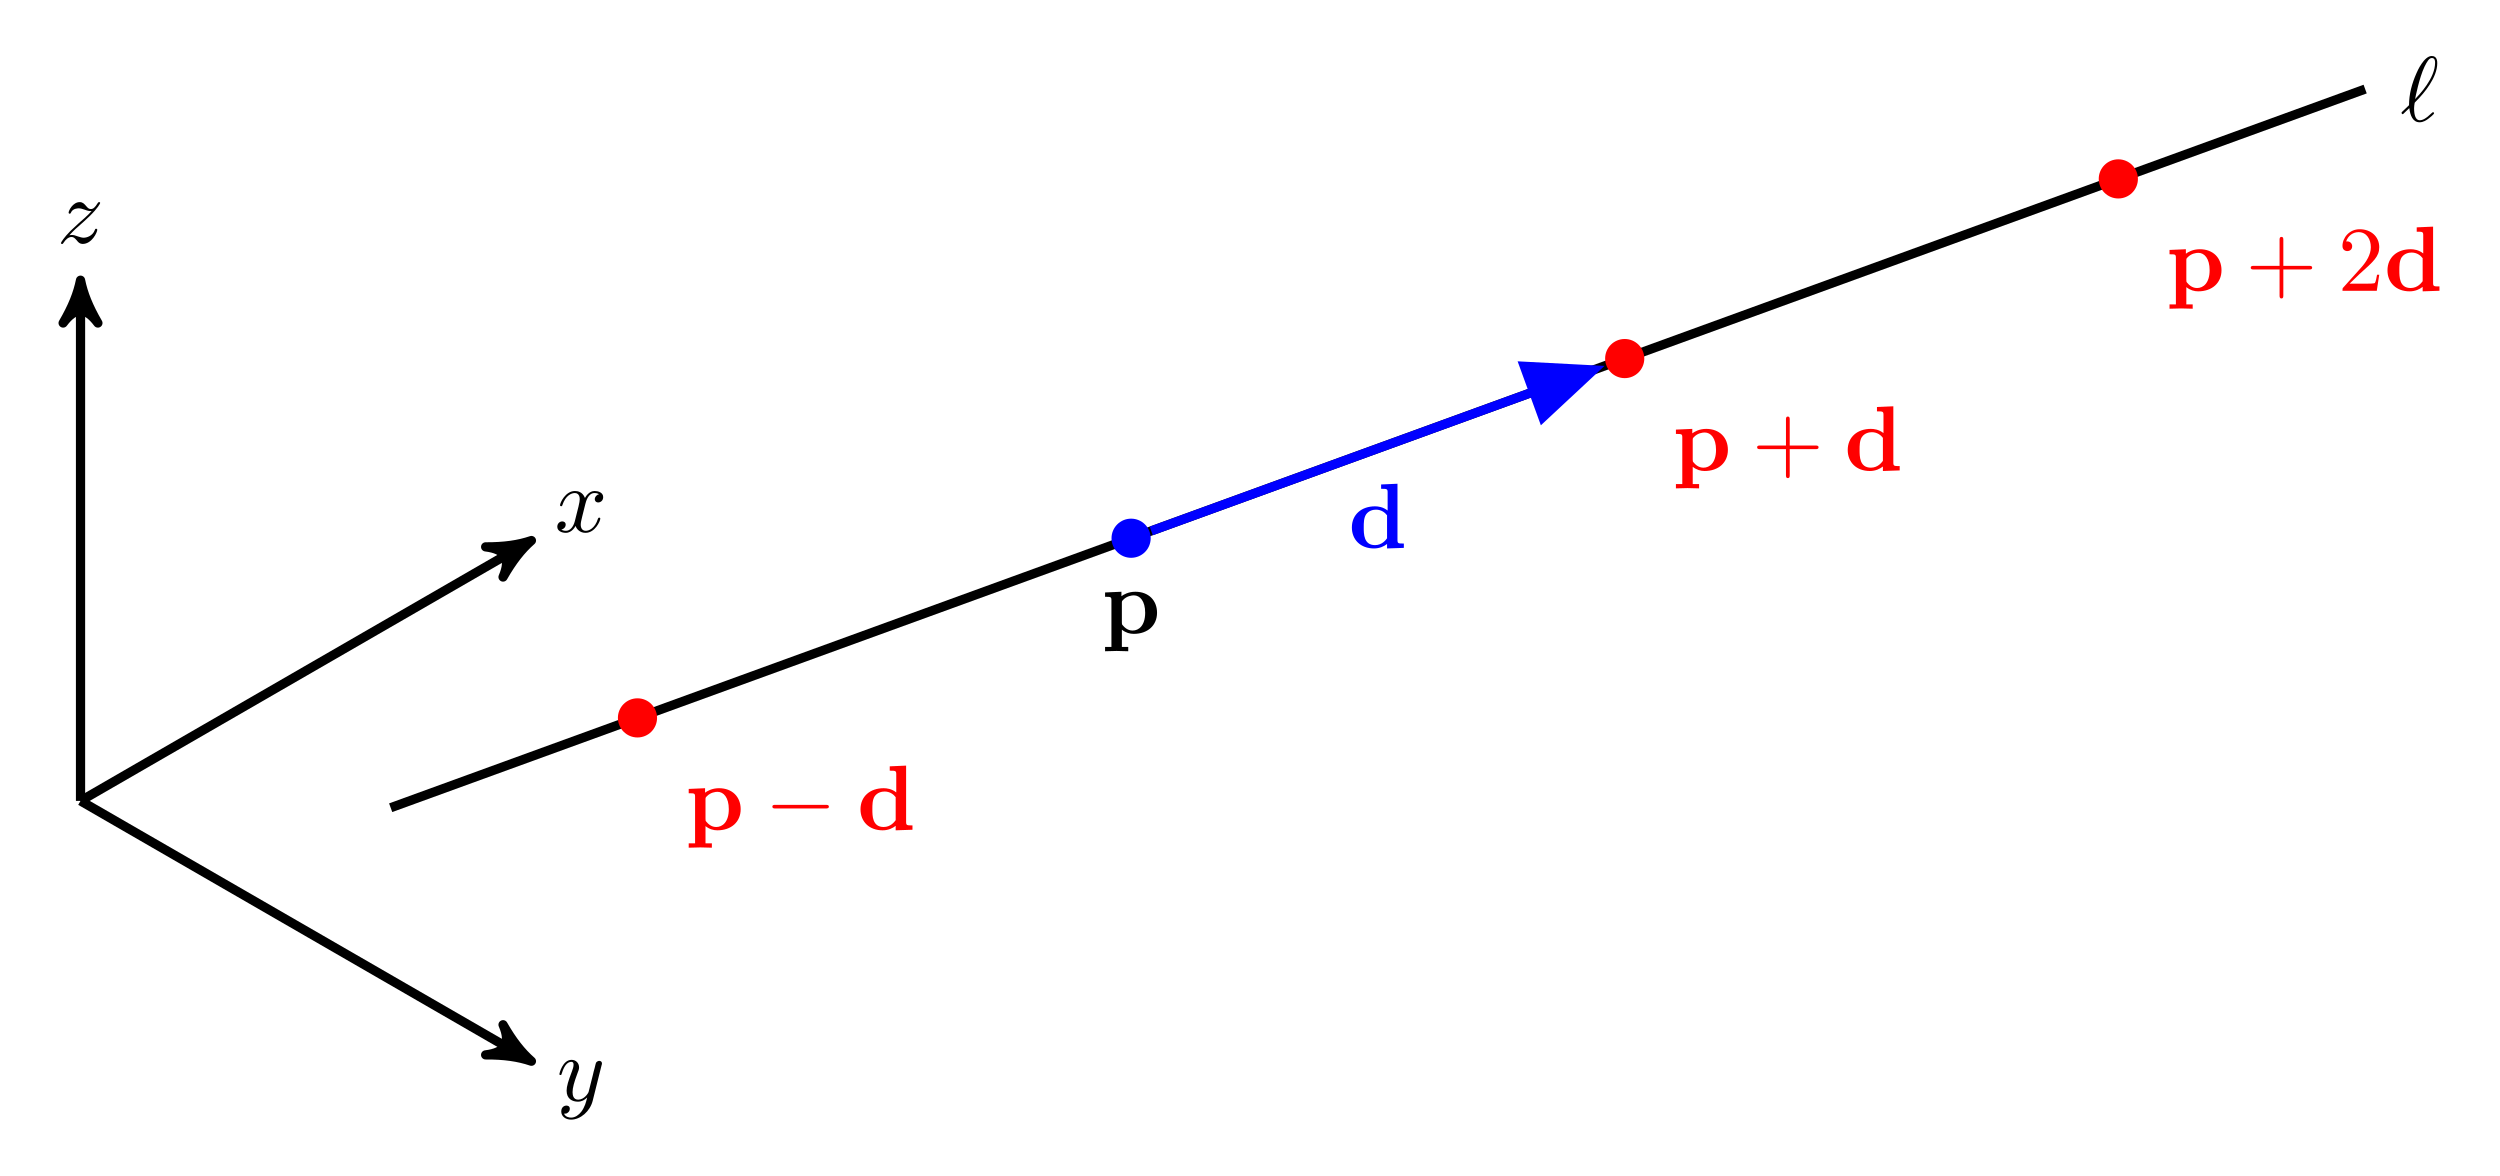 <?xml version="1.0" encoding="UTF-8" standalone="no"?>
<svg
   width="269.82"
   height="126.885"
   viewBox="0 0 269.82 126.885"
   version="1.1"
   id="svg31"
   sodipodi:docname="4_vector_equation_of_a_line_old.svg"
   inkscape:version="1.4.2 (ebf0e940, 2025-05-08)"
   xmlns:inkscape="http://www.inkscape.org/namespaces/inkscape"
   xmlns:sodipodi="http://sodipodi.sourceforge.net/DTD/sodipodi-0.dtd"
   xmlns:xlink="http://www.w3.org/1999/xlink"
   xmlns="http://www.w3.org/2000/svg"
   xmlns:svg="http://www.w3.org/2000/svg">
  <sodipodi:namedview
     id="namedview31"
     pagecolor="#ffffff"
     bordercolor="#000000"
     borderopacity="0.25"
     inkscape:showpageshadow="2"
     inkscape:pageopacity="0.0"
     inkscape:pagecheckerboard="0"
     inkscape:deskcolor="#d1d1d1"
     inkscape:zoom="2.6637492"
     inkscape:cx="163.86678"
     inkscape:cy="55.936197"
     inkscape:window-width="1512"
     inkscape:window-height="831"
     inkscape:window-x="0"
     inkscape:window-y="38"
     inkscape:window-maximized="1"
     inkscape:current-layer="svg31" />
  <defs
     id="defs11">
    <g
       id="g9">
      <g
         id="glyph-0-0">
        <path
           d="M 3.328 -3.016 C 3.391 -3.266 3.625 -4.188 4.312 -4.188 C 4.359 -4.188 4.609 -4.188 4.812 -4.062 C 4.531 -4 4.344 -3.766 4.344 -3.516 C 4.344 -3.359 4.453 -3.172 4.719 -3.172 C 4.938 -3.172 5.25 -3.344 5.25 -3.75 C 5.25 -4.266 4.672 -4.406 4.328 -4.406 C 3.75 -4.406 3.406 -3.875 3.281 -3.656 C 3.031 -4.312 2.5 -4.406 2.203 -4.406 C 1.172 -4.406 0.594 -3.125 0.594 -2.875 C 0.594 -2.766 0.703 -2.766 0.719 -2.766 C 0.797 -2.766 0.828 -2.797 0.844 -2.875 C 1.188 -3.938 1.844 -4.188 2.188 -4.188 C 2.375 -4.188 2.719 -4.094 2.719 -3.516 C 2.719 -3.203 2.547 -2.547 2.188 -1.141 C 2.031 -0.531 1.672 -0.109 1.234 -0.109 C 1.172 -0.109 0.953 -0.109 0.734 -0.234 C 0.984 -0.297 1.203 -0.5 1.203 -0.781 C 1.203 -1.047 0.984 -1.125 0.844 -1.125 C 0.531 -1.125 0.297 -0.875 0.297 -0.547 C 0.297 -0.094 0.781 0.109 1.219 0.109 C 1.891 0.109 2.25 -0.594 2.266 -0.641 C 2.391 -0.281 2.75 0.109 3.344 0.109 C 4.375 0.109 4.938 -1.172 4.938 -1.422 C 4.938 -1.531 4.859 -1.531 4.828 -1.531 C 4.734 -1.531 4.719 -1.484 4.688 -1.422 C 4.359 -0.344 3.688 -0.109 3.375 -0.109 C 2.984 -0.109 2.828 -0.422 2.828 -0.766 C 2.828 -0.984 2.875 -1.203 2.984 -1.641 Z M 3.328 -3.016 "
           id="path1" />
      </g>
      <g
         id="glyph-0-1">
        <path
           d="M 4.844 -3.797 C 4.891 -3.938 4.891 -3.953 4.891 -4.031 C 4.891 -4.203 4.75 -4.297 4.594 -4.297 C 4.5 -4.297 4.344 -4.234 4.25 -4.094 C 4.234 -4.031 4.141 -3.734 4.109 -3.547 C 4.031 -3.297 3.969 -3.016 3.906 -2.75 L 3.453 -0.953 C 3.422 -0.812 2.984 -0.109 2.328 -0.109 C 1.828 -0.109 1.719 -0.547 1.719 -0.922 C 1.719 -1.375 1.891 -2 2.219 -2.875 C 2.375 -3.281 2.422 -3.391 2.422 -3.594 C 2.422 -4.031 2.109 -4.406 1.609 -4.406 C 0.656 -4.406 0.297 -2.953 0.297 -2.875 C 0.297 -2.766 0.391 -2.766 0.406 -2.766 C 0.516 -2.766 0.516 -2.797 0.562 -2.953 C 0.844 -3.891 1.234 -4.188 1.578 -4.188 C 1.656 -4.188 1.828 -4.188 1.828 -3.875 C 1.828 -3.625 1.719 -3.359 1.656 -3.172 C 1.25 -2.109 1.078 -1.547 1.078 -1.078 C 1.078 -0.188 1.703 0.109 2.297 0.109 C 2.688 0.109 3.016 -0.062 3.297 -0.344 C 3.172 0.172 3.047 0.672 2.656 1.203 C 2.391 1.531 2.016 1.828 1.562 1.828 C 1.422 1.828 0.969 1.797 0.797 1.406 C 0.953 1.406 1.094 1.406 1.219 1.281 C 1.328 1.203 1.422 1.062 1.422 0.875 C 1.422 0.562 1.156 0.531 1.062 0.531 C 0.828 0.531 0.5 0.688 0.5 1.172 C 0.5 1.672 0.938 2.047 1.562 2.047 C 2.578 2.047 3.609 1.141 3.891 0.016 Z M 4.844 -3.797 "
           id="path2" />
      </g>
      <g
         id="glyph-0-2">
        <path
           d="M 1.328 -0.828 C 1.859 -1.406 2.156 -1.656 2.516 -1.969 C 2.516 -1.969 3.125 -2.5 3.484 -2.859 C 4.438 -3.781 4.656 -4.266 4.656 -4.312 C 4.656 -4.406 4.562 -4.406 4.547 -4.406 C 4.469 -4.406 4.453 -4.391 4.391 -4.297 C 4.094 -3.812 3.891 -3.656 3.656 -3.656 C 3.406 -3.656 3.297 -3.812 3.141 -3.984 C 2.953 -4.203 2.781 -4.406 2.453 -4.406 C 1.703 -4.406 1.25 -3.484 1.25 -3.266 C 1.25 -3.219 1.281 -3.156 1.359 -3.156 C 1.453 -3.156 1.469 -3.203 1.5 -3.266 C 1.688 -3.734 2.266 -3.734 2.344 -3.734 C 2.547 -3.734 2.734 -3.672 2.969 -3.594 C 3.375 -3.438 3.484 -3.438 3.734 -3.438 C 3.375 -3.016 2.547 -2.297 2.359 -2.141 L 1.453 -1.297 C 0.781 -0.625 0.422 -0.062 0.422 0.016 C 0.422 0.109 0.531 0.109 0.547 0.109 C 0.625 0.109 0.641 0.094 0.703 -0.016 C 0.938 -0.375 1.234 -0.641 1.562 -0.641 C 1.781 -0.641 1.891 -0.547 2.141 -0.266 C 2.297 -0.047 2.484 0.109 2.766 0.109 C 3.766 0.109 4.344 -1.156 4.344 -1.422 C 4.344 -1.469 4.297 -1.531 4.219 -1.531 C 4.125 -1.531 4.109 -1.469 4.078 -1.391 C 3.844 -0.75 3.203 -0.562 2.875 -0.562 C 2.688 -0.562 2.5 -0.625 2.297 -0.688 C 1.953 -0.812 1.797 -0.859 1.594 -0.859 C 1.578 -0.859 1.422 -0.859 1.328 -0.828 Z M 1.328 -0.828 "
           id="path3" />
      </g>
      <g
         id="glyph-0-3">
        <path
           d="M 0.156 -0.984 C 0.141 -0.953 0.109 -0.922 0.109 -0.891 C 0.109 -0.844 0.172 -0.75 0.234 -0.75 C 0.281 -0.75 0.312 -0.781 0.594 -1.062 C 0.672 -1.141 0.875 -1.328 0.953 -1.406 C 1.047 -0.625 1.328 0.125 2.062 0.125 C 2.469 0.125 2.812 -0.109 3.016 -0.266 C 3.156 -0.359 3.625 -0.75 3.625 -0.844 C 3.625 -0.875 3.594 -0.969 3.516 -0.969 C 3.484 -0.969 3.469 -0.953 3.375 -0.875 C 2.734 -0.25 2.375 -0.094 2.078 -0.094 C 1.641 -0.094 1.469 -0.625 1.469 -1.391 C 1.469 -1.453 1.5 -1.906 1.531 -1.969 C 1.547 -2 1.547 -2.016 1.75 -2.219 C 2.547 -3.016 3.969 -4.703 3.969 -6.25 C 3.969 -6.422 3.969 -7.031 3.375 -7.031 C 2.547 -7.031 1.812 -5.391 1.719 -5.156 C 1.234 -4.062 0.922 -2.906 0.922 -1.719 Z M 1.578 -2.375 C 1.594 -2.5 2.031 -4.703 2.594 -5.875 C 2.859 -6.406 3.078 -6.812 3.391 -6.812 C 3.734 -6.812 3.734 -6.453 3.734 -6.297 C 3.734 -4.625 2.047 -2.875 1.578 -2.375 Z M 1.578 -2.375 "
           id="path4" />
      </g>
      <g
         id="glyph-1-0">
        <path
           d="M 2.188 -3.281 C 2.188 -3.469 2.203 -3.484 2.344 -3.625 C 2.734 -4.031 3.266 -4.094 3.484 -4.094 C 4.141 -4.094 4.703 -3.484 4.703 -2.219 C 4.703 -0.812 4 -0.297 3.359 -0.297 C 3.219 -0.297 2.75 -0.297 2.297 -0.844 C 2.188 -0.969 2.188 -0.984 2.188 -1.172 Z M 2.188 -0.391 C 2.625 -0.047 3.062 0.062 3.469 0.062 C 4.969 0.062 5.984 -0.844 5.984 -2.219 C 5.984 -3.547 5.078 -4.484 3.641 -4.484 C 2.891 -4.484 2.359 -4.172 2.141 -4 L 2.141 -4.484 L 0.375 -4.406 L 0.375 -3.938 C 0.984 -3.938 1.062 -3.938 1.062 -3.562 L 1.062 1.469 L 0.375 1.469 L 0.375 1.938 C 0.641 1.922 1.25 1.906 1.625 1.906 C 2.016 1.906 2.609 1.922 2.875 1.938 L 2.875 1.469 L 2.188 1.469 Z M 2.188 -0.391 "
           id="path5" />
      </g>
      <g
         id="glyph-1-1">
        <path
           d="M 4.172 -0.422 L 4.172 0.062 L 5.984 0 L 5.984 -0.469 C 5.375 -0.469 5.297 -0.469 5.297 -0.859 L 5.297 -6.922 L 3.531 -6.844 L 3.531 -6.375 C 4.156 -6.375 4.234 -6.375 4.234 -5.984 L 4.234 -4.031 C 3.734 -4.422 3.203 -4.484 2.875 -4.484 C 1.422 -4.484 0.375 -3.609 0.375 -2.203 C 0.375 -0.891 1.297 0.062 2.766 0.062 C 3.375 0.062 3.859 -0.172 4.172 -0.422 Z M 4.172 -3.516 L 4.172 -1.031 C 4.031 -0.844 3.625 -0.297 2.875 -0.297 C 1.656 -0.297 1.656 -1.5 1.656 -2.203 C 1.656 -2.688 1.656 -3.219 1.906 -3.609 C 2.203 -4.031 2.672 -4.125 2.984 -4.125 C 3.547 -4.125 3.953 -3.812 4.172 -3.516 Z M 4.172 -3.516 "
           id="path6" />
      </g>
      <g
         id="glyph-2-0">
        <path
           d="M 4.078 -2.297 L 6.859 -2.297 C 7 -2.297 7.188 -2.297 7.188 -2.5 C 7.188 -2.688 7 -2.688 6.859 -2.688 L 4.078 -2.688 L 4.078 -5.484 C 4.078 -5.625 4.078 -5.812 3.875 -5.812 C 3.672 -5.812 3.672 -5.625 3.672 -5.484 L 3.672 -2.688 L 0.891 -2.688 C 0.75 -2.688 0.562 -2.688 0.562 -2.5 C 0.562 -2.297 0.75 -2.297 0.891 -2.297 L 3.672 -2.297 L 3.672 0.5 C 3.672 0.641 3.672 0.828 3.875 0.828 C 4.078 0.828 4.078 0.641 4.078 0.5 Z M 4.078 -2.297 "
           id="path7" />
      </g>
      <g
         id="glyph-2-1">
        <path
           d="M 1.266 -0.766 L 2.328 -1.797 C 3.875 -3.172 4.469 -3.703 4.469 -4.703 C 4.469 -5.844 3.578 -6.641 2.359 -6.641 C 1.234 -6.641 0.5 -5.719 0.5 -4.828 C 0.5 -4.281 1 -4.281 1.031 -4.281 C 1.203 -4.281 1.547 -4.391 1.547 -4.812 C 1.547 -5.062 1.359 -5.328 1.016 -5.328 C 0.938 -5.328 0.922 -5.328 0.891 -5.312 C 1.109 -5.969 1.656 -6.328 2.234 -6.328 C 3.141 -6.328 3.562 -5.516 3.562 -4.703 C 3.562 -3.906 3.078 -3.125 2.516 -2.5 L 0.609 -0.375 C 0.5 -0.266 0.5 -0.234 0.5 0 L 4.203 0 L 4.469 -1.734 L 4.234 -1.734 C 4.172 -1.438 4.109 -1 4 -0.844 C 3.938 -0.766 3.281 -0.766 3.062 -0.766 Z M 1.266 -0.766 "
           id="path8" />
      </g>
      <g
         id="glyph-3-0">
        <path
           d="M 6.562 -2.297 C 6.734 -2.297 6.922 -2.297 6.922 -2.5 C 6.922 -2.688 6.734 -2.688 6.562 -2.688 L 1.172 -2.688 C 1 -2.688 0.828 -2.688 0.828 -2.5 C 0.828 -2.297 1 -2.297 1.172 -2.297 Z M 6.562 -2.297 "
           id="path9" />
      </g>
    </g>
    <clipPath
       id="clip-0">
      <path
         clip-rule="nonzero"
         d="M 0 72 L 71 72 L 71 126.887 L 0 126.887 Z M 0 72 "
         id="path10" />
    </clipPath>
    <clipPath
       id="clip-1">
      <path
         clip-rule="nonzero"
         d="M 28 0 L 269.82 0 L 269.82 102 L 28 102 Z M 28 0 "
         id="path11" />
    </clipPath>
  </defs>
  <path
     fill="none"
     stroke-width="0.996"
     stroke-linecap="butt"
     stroke-linejoin="miter"
     stroke="rgb(0%, 0%, 0%)"
     stroke-opacity="1"
     stroke-miterlimit="10"
     d="M 0.001 -0.001 L 47.665 27.519 "
     transform="matrix(1, 0, 0, -1, 8.69, 86.437)"
     id="path12" />
  <path
     fill-rule="nonzero"
     fill="rgb(0%, 0%, 0%)"
     fill-opacity="1"
     stroke-width="0.996"
     stroke-linecap="butt"
     stroke-linejoin="round"
     stroke="rgb(0%, 0%, 0%)"
     stroke-opacity="1"
     stroke-miterlimit="10"
     d="M 1.154 0 C -0.29 0.288 -1.732 0.868 -3.467 1.879 C -1.734 0.576 -1.733 -0.579 -3.467 -1.879 C -1.733 -0.868 -0.29 -0.289 1.154 0 Z M 1.154 0 "
     transform="matrix(0.866, -0.5, -0.5, -0.866, 56.356, 58.917)"
     id="path13" />
  <g
     fill="rgb(0%, 0%, 0%)"
     fill-opacity="1"
     id="g13">
    <use
       xlink:href="#glyph-0-0"
       x="59.85"
       y="57.4"
       id="use13" />
  </g>
  <g
     clip-path="url(#clip-0)"
     id="g14">
    <path
       fill="none"
       stroke-width="0.996"
       stroke-linecap="butt"
       stroke-linejoin="miter"
       stroke="rgb(0%, 0%, 0%)"
       stroke-opacity="1"
       stroke-miterlimit="10"
       d="M 0.001 -0.001 L 47.665 -27.52 "
       transform="matrix(1, 0, 0, -1, 8.69, 86.437)"
       id="path14" />
  </g>
  <path
     fill-rule="nonzero"
     fill="rgb(0%, 0%, 0%)"
     fill-opacity="1"
     stroke-width="0.996"
     stroke-linecap="butt"
     stroke-linejoin="round"
     stroke="rgb(0%, 0%, 0%)"
     stroke-opacity="1"
     stroke-miterlimit="10"
     d="M 1.155 -0.001 C -0.289 0.289 -1.733 0.867 -3.466 1.878 C -1.733 0.578 -1.733 -0.577 -3.467 -1.88 C -1.734 -0.866 -0.289 -0.289 1.155 -0.001 Z M 1.155 -0.001 "
     transform="matrix(0.866, 0.5, 0.5, -0.866, 56.356, 113.957)"
     id="path15" />
  <g
     fill="rgb(0%, 0%, 0%)"
     fill-opacity="1"
     id="g15">
    <use
       xlink:href="#glyph-0-1"
       x="60.076"
       y="118.793"
       id="use15" />
  </g>
  <path
     fill="none"
     stroke-width="0.996"
     stroke-linecap="butt"
     stroke-linejoin="miter"
     stroke="rgb(0%, 0%, 0%)"
     stroke-opacity="1"
     stroke-miterlimit="10"
     d="M 0.001 -0.001 L 0.001 55.039 "
     transform="matrix(1, 0, 0, -1, 8.69, 86.437)"
     id="path16" />
  <path
     fill-rule="nonzero"
     fill="rgb(0%, 0%, 0%)"
     fill-opacity="1"
     stroke-width="0.996"
     stroke-linecap="butt"
     stroke-linejoin="round"
     stroke="rgb(0%, 0%, 0%)"
     stroke-opacity="1"
     stroke-miterlimit="10"
     d="M 1.155 -0.001 C -0.29 0.288 -1.732 0.866 -3.466 1.877 C -1.732 0.577 -1.732 -0.58 -3.466 -1.876 C -1.732 -0.869 -0.29 -0.29 1.155 -0.001 Z M 1.155 -0.001 "
     transform="matrix(0, -1, -1, 0, 8.69, 31.397)"
     id="path17" />
  <g
     fill="rgb(0%, 0%, 0%)"
     fill-opacity="1"
     id="g17">
    <use
       xlink:href="#glyph-0-2"
       x="6.154"
       y="26.219"
       id="use17" />
  </g>
  <g
     clip-path="url(#clip-1)"
     id="g18">
    <path
       fill="none"
       stroke-width="0.996"
       stroke-linecap="butt"
       stroke-linejoin="miter"
       stroke="rgb(0%, 0%, 0%)"
       stroke-opacity="1"
       stroke-miterlimit="10"
       d="M 33.474 -0.739 L 246.576 76.824 "
       transform="matrix(1, 0, 0, -1, 8.69, 86.437)"
       id="path18" />
  </g>
  <g
     fill="rgb(0%, 0%, 0%)"
     fill-opacity="1"
     id="g19">
    <use
       xlink:href="#glyph-0-3"
       x="259.079"
       y="13.073"
       id="use18" />
  </g>
  <path
     fill-rule="nonzero"
     fill="rgb(0%, 0%, 100%)"
     fill-opacity="1"
     d="M 124.191 58.09 C 124.191 56.922 123.246 55.977 122.078 55.977 C 120.91 55.977 119.965 56.922 119.965 58.09 C 119.965 59.258 120.91 60.203 122.078 60.203 C 123.246 60.203 124.191 59.258 124.191 58.09 Z M 124.191 58.09 "
     id="path19" />
  <g
     fill="rgb(0%, 0%, 0%)"
     fill-opacity="1"
     id="g20">
    <use
       xlink:href="#glyph-1-0"
       x="118.893"
       y="68.35"
       id="use19" />
  </g>
  <path
     fill-rule="nonzero"
     fill="rgb(100%, 0%, 0%)"
     fill-opacity="1"
     d="M 177.465 38.699 C 177.465 37.531 176.52 36.586 175.352 36.586 C 174.184 36.586 173.238 37.531 173.238 38.699 C 173.238 39.867 174.184 40.812 175.352 40.812 C 176.52 40.812 177.465 39.867 177.465 38.699 Z M 177.465 38.699 "
     id="path20" />
  <g
     fill="rgb(100%, 0%, 0%)"
     fill-opacity="1"
     id="g21">
    <use
       xlink:href="#glyph-1-0"
       x="180.504"
       y="50.772"
       id="use20" />
  </g>
  <g
     fill="rgb(100%, 0%, 0%)"
     fill-opacity="1"
     id="g22">
    <use
       xlink:href="#glyph-2-0"
       x="189.083"
       y="50.772"
       id="use21" />
  </g>
  <g
     fill="rgb(100%, 0%, 0%)"
     fill-opacity="1"
     id="g23">
    <use
       xlink:href="#glyph-1-1"
       x="199.046"
       y="50.772"
       id="use22" />
  </g>
  <path
     fill-rule="nonzero"
     fill="rgb(100%, 0%, 0%)"
     fill-opacity="1"
     d="M 230.742 19.309 C 230.742 18.141 229.793 17.195 228.625 17.195 C 227.461 17.195 226.512 18.141 226.512 19.309 C 226.512 20.477 227.461 21.422 228.625 21.422 C 229.793 21.422 230.742 20.477 230.742 19.309 Z M 230.742 19.309 "
     id="path23" />
  <g
     fill="rgb(100%, 0%, 0%)"
     fill-opacity="1"
     id="g24">
    <use
       xlink:href="#glyph-1-0"
       x="233.778"
       y="31.382"
       id="use23" />
  </g>
  <g
     fill="rgb(100%, 0%, 0%)"
     fill-opacity="1"
     id="g25">
    <use
       xlink:href="#glyph-2-0"
       x="242.357"
       y="31.382"
       id="use24" />
  </g>
  <g
     fill="rgb(100%, 0%, 0%)"
     fill-opacity="1"
     id="g26">
    <use
       xlink:href="#glyph-2-1"
       x="252.318"
       y="31.382"
       id="use25" />
  </g>
  <g
     fill="rgb(100%, 0%, 0%)"
     fill-opacity="1"
     id="g27">
    <use
       xlink:href="#glyph-1-1"
       x="257.301"
       y="31.382"
       id="use26" />
  </g>
  <path
     fill-rule="nonzero"
     fill="rgb(100%, 0%, 0%)"
     fill-opacity="1"
     d="M 70.914 77.48 C 70.914 76.312 69.969 75.367 68.801 75.367 C 67.637 75.367 66.688 76.312 66.688 77.48 C 66.688 78.648 67.637 79.594 68.801 79.594 C 69.969 79.594 70.914 78.648 70.914 77.48 Z M 70.914 77.48 "
     id="path27" />
  <g
     fill="rgb(100%, 0%, 0%)"
     fill-opacity="1"
     id="g28">
    <use
       xlink:href="#glyph-1-0"
       x="73.956"
       y="89.553"
       id="use27" />
  </g>
  <g
     fill="rgb(100%, 0%, 0%)"
     fill-opacity="1"
     id="g29">
    <use
       xlink:href="#glyph-3-0"
       x="82.535"
       y="89.553"
       id="use28" />
  </g>
  <g
     fill="rgb(100%, 0%, 0%)"
     fill-opacity="1"
     id="g30">
    <use
       xlink:href="#glyph-1-1"
       x="92.497"
       y="89.553"
       id="use29" />
  </g>
  <path
     fill="none"
     stroke-width="0.996"
     stroke-linecap="butt"
     stroke-linejoin="miter"
     stroke="rgb(0%, 0%, 100%)"
     stroke-opacity="1"
     stroke-miterlimit="10"
     d="M 115.56 29.136 L 162.939 46.382 "
     transform="matrix(1, 0, 0, -1, 8.69, 86.437)"
     id="path30" />
  <path
     fill-rule="nonzero"
     fill="rgb(0%, 0%, 100%)"
     fill-opacity="1"
     stroke-width="0.996"
     stroke-linecap="butt"
     stroke-linejoin="miter"
     stroke="rgb(0%, 0%, 100%)"
     stroke-opacity="1"
     stroke-miterlimit="10"
     d="M -6.504 2.92 L 0.374 0.001 L -6.505 -2.92 Z M -6.504 2.92 "
     transform="matrix(0.94, -0.342, -0.342, -0.94, 171.63, 40.054)"
     id="path31" />
  <g
     fill="rgb(0%, 0%, 100%)"
     fill-opacity="1"
     id="g31">
    <use
       xlink:href="#glyph-1-1"
       x="145.53"
       y="59.131"
       id="use31" />
  </g>
</svg>
